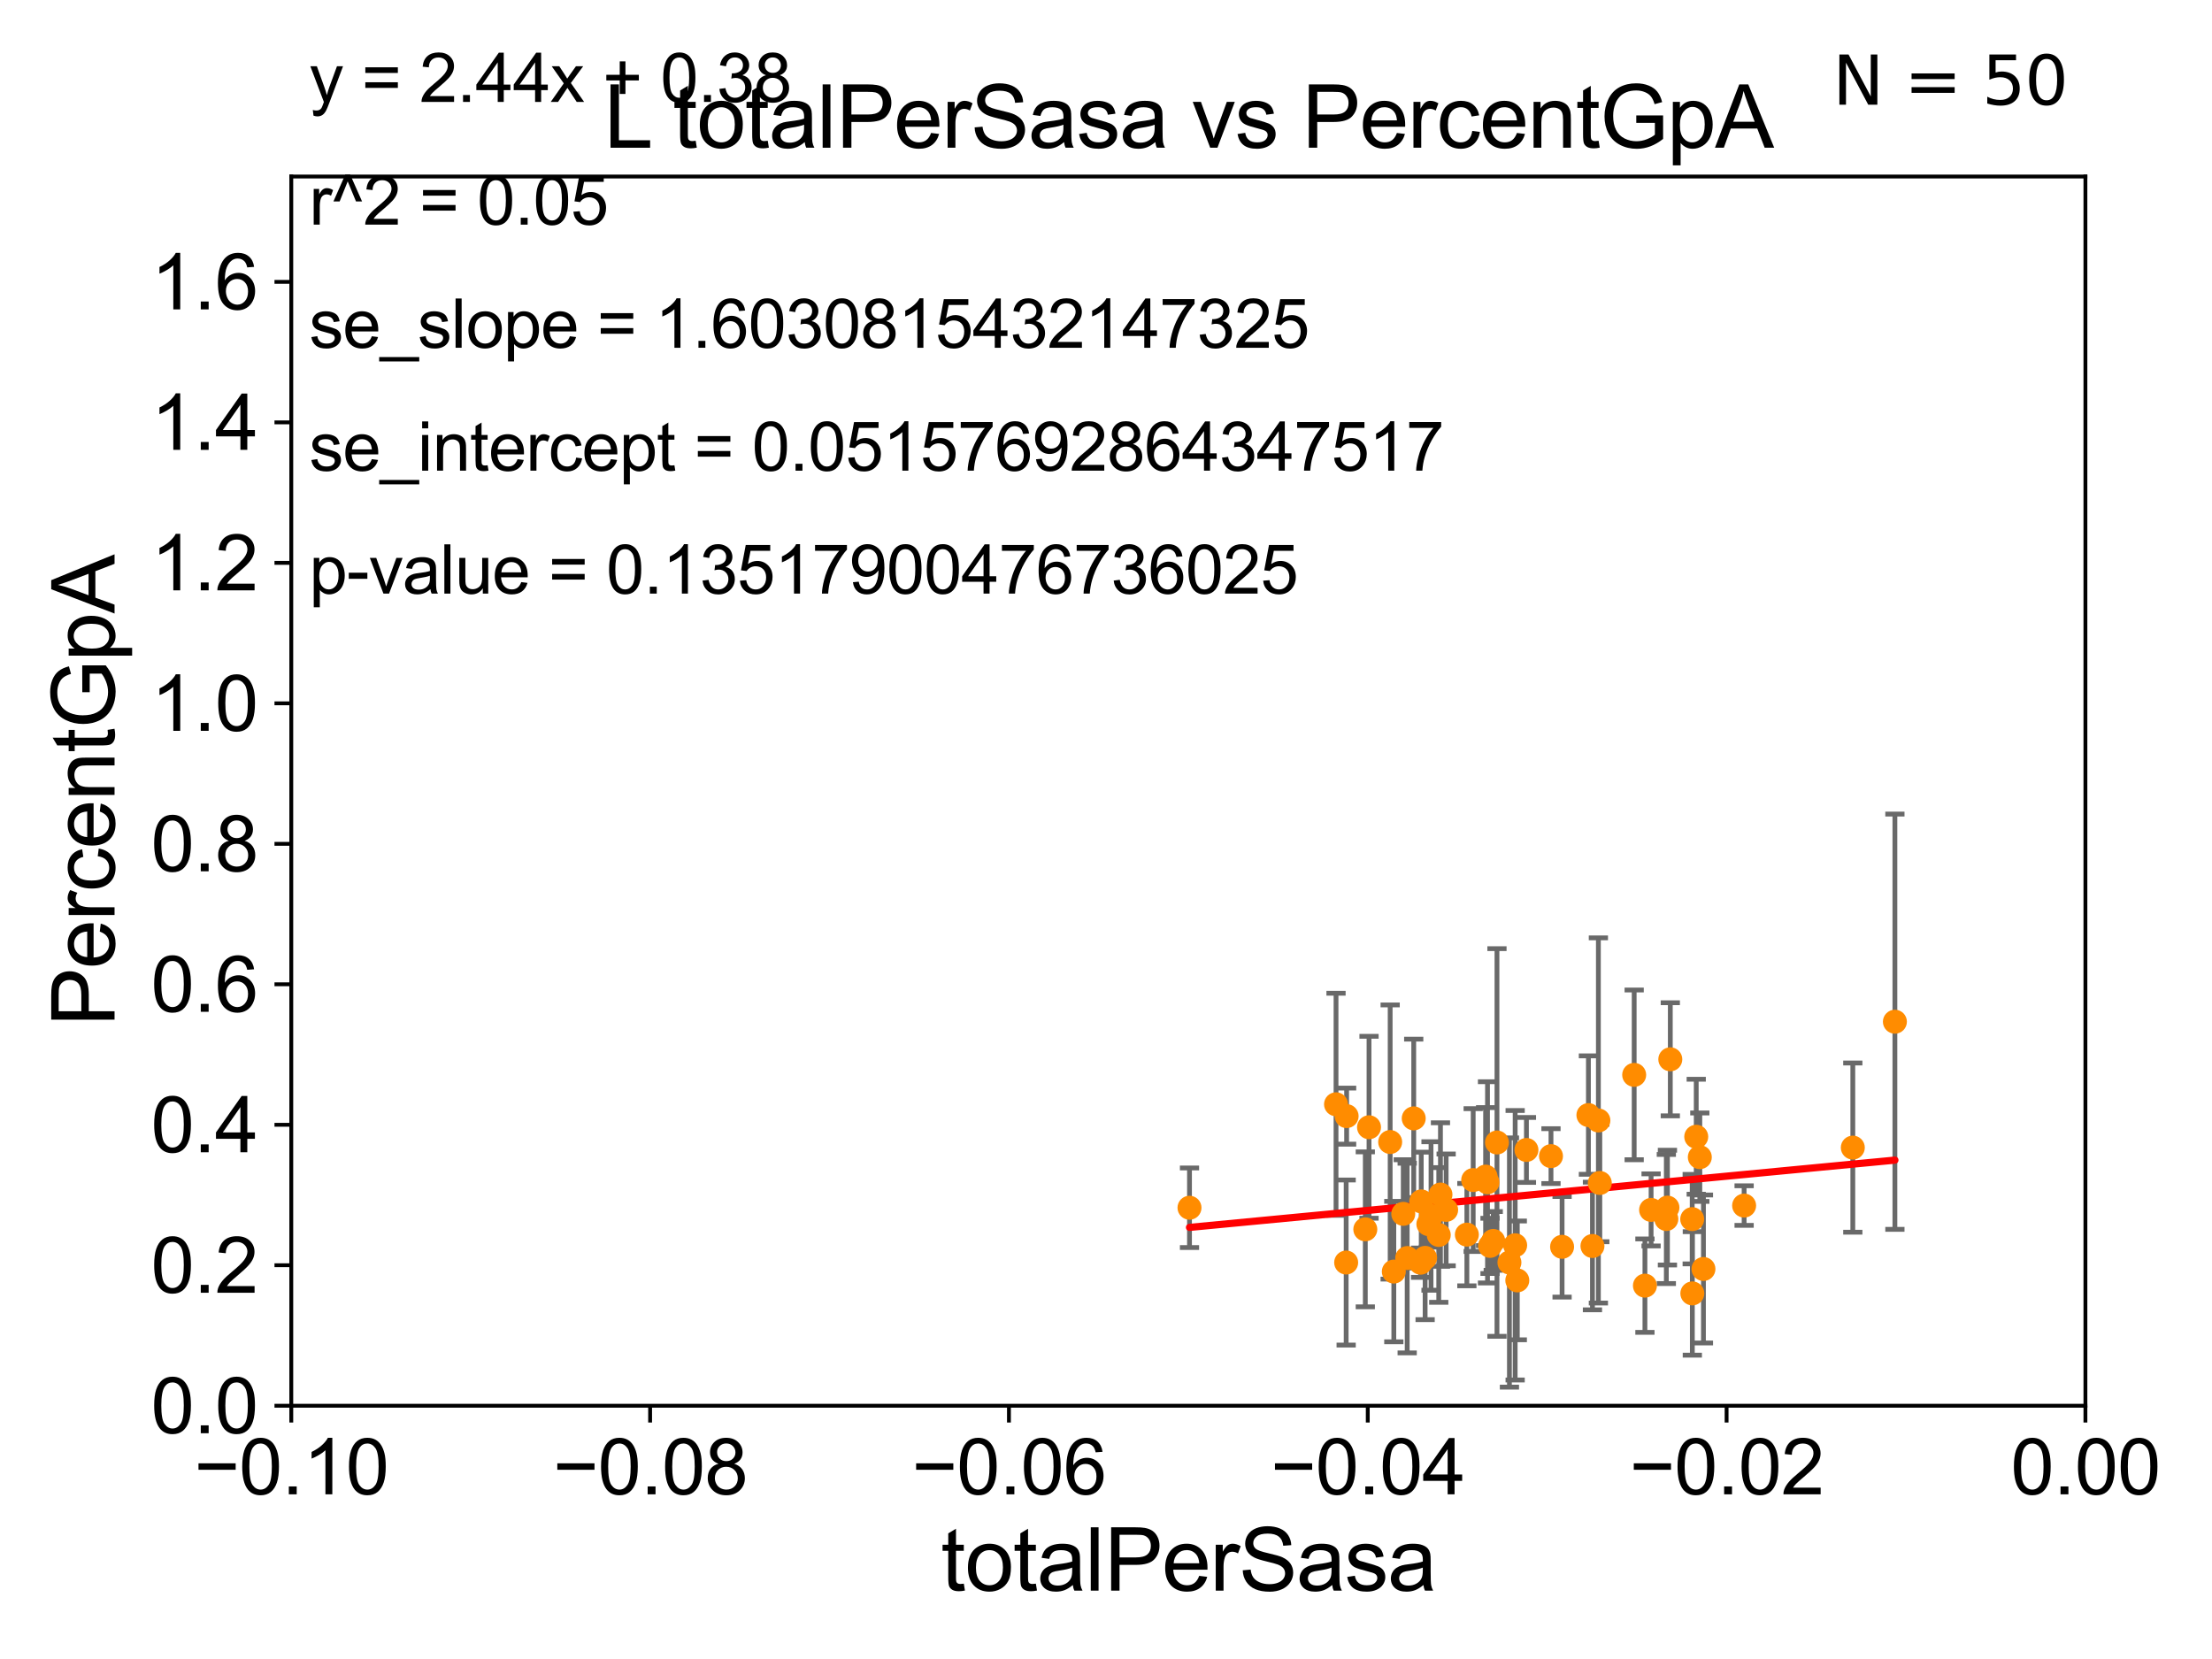 <?xml version="1.0" encoding="utf-8" standalone="no"?>
<!DOCTYPE svg PUBLIC "-//W3C//DTD SVG 1.1//EN"
  "http://www.w3.org/Graphics/SVG/1.1/DTD/svg11.dtd">
<svg xmlns:xlink="http://www.w3.org/1999/xlink" width="460.8pt" height="345.6pt" viewBox="0 0 460.8 345.6" xmlns="http://www.w3.org/2000/svg" version="1.1">
 <defs>
  <style type="text/css">*{stroke-linejoin: round; stroke-linecap: butt}</style>
 </defs>
 <g id="figure_1">
  <g id="patch_1">
   <path d="M 0 345.6 
L 460.8 345.6 
L 460.8 0 
L 0 0 
z
" style="fill: #ffffff"/>
  </g>
  <g id="axes_1">
   <g id="patch_2">
    <path d="M 60.68 292.84 
L 434.43 292.84 
L 434.43 36.775 
L 60.68 36.775 
z
" style="fill: #ffffff"/>
   </g>
   <g id="PathCollection_1">
    <defs>
     <path id="m53436f8e31" d="M 0 1.118 
C 0.297 1.118 0.581 1 0.791 0.791 
C 1 0.581 1.118 0.297 1.118 0 
C 1.118 -0.297 1 -0.581 0.791 -0.791 
C 0.581 -1 0.297 -1.118 0 -1.118 
C -0.297 -1.118 -0.581 -1 -0.791 -0.791 
C -1 -0.581 -1.118 -0.297 -1.118 0 
C -1.118 0.297 -1 0.581 -0.791 0.791 
C -0.581 1 -0.297 1.118 0 1.118 
z
" style="stroke: #ff8c00"/>
    </defs>
    <g clip-path="url(#p172a37f6e1)">
     <use xlink:href="#m53436f8e31" x="331.738" y="259.567" style="fill: #ff8c00; stroke: #ff8c00"/>
     <use xlink:href="#m53436f8e31" x="343.953" y="252.045" style="fill: #ff8c00; stroke: #ff8c00"/>
     <use xlink:href="#m53436f8e31" x="340.43" y="223.915" style="fill: #ff8c00; stroke: #ff8c00"/>
     <use xlink:href="#m53436f8e31" x="347.955" y="220.673" style="fill: #ff8c00; stroke: #ff8c00"/>
     <use xlink:href="#m53436f8e31" x="352.516" y="253.967" style="fill: #ff8c00; stroke: #ff8c00"/>
     <use xlink:href="#m53436f8e31" x="347.356" y="251.568" style="fill: #ff8c00; stroke: #ff8c00"/>
     <use xlink:href="#m53436f8e31" x="354.103" y="241.061" style="fill: #ff8c00; stroke: #ff8c00"/>
     <use xlink:href="#m53436f8e31" x="342.668" y="267.823" style="fill: #ff8c00; stroke: #ff8c00"/>
     <use xlink:href="#m53436f8e31" x="352.544" y="269.441" style="fill: #ff8c00; stroke: #ff8c00"/>
     <use xlink:href="#m53436f8e31" x="354.859" y="264.352" style="fill: #ff8c00; stroke: #ff8c00"/>
     <use xlink:href="#m53436f8e31" x="363.332" y="251.144" style="fill: #ff8c00; stroke: #ff8c00"/>
     <use xlink:href="#m53436f8e31" x="353.357" y="236.801" style="fill: #ff8c00; stroke: #ff8c00"/>
     <use xlink:href="#m53436f8e31" x="385.974" y="239.066" style="fill: #ff8c00; stroke: #ff8c00"/>
     <use xlink:href="#m53436f8e31" x="347.128" y="253.941" style="fill: #ff8c00; stroke: #ff8c00"/>
     <use xlink:href="#m53436f8e31" x="332.973" y="233.413" style="fill: #ff8c00; stroke: #ff8c00"/>
     <use xlink:href="#m53436f8e31" x="394.742" y="212.841" style="fill: #ff8c00; stroke: #ff8c00"/>
     <use xlink:href="#m53436f8e31" x="296.879" y="262.035" style="fill: #ff8c00; stroke: #ff8c00"/>
     <use xlink:href="#m53436f8e31" x="285.193" y="234.829" style="fill: #ff8c00; stroke: #ff8c00"/>
     <use xlink:href="#m53436f8e31" x="317.984" y="239.556" style="fill: #ff8c00; stroke: #ff8c00"/>
     <use xlink:href="#m53436f8e31" x="333.27" y="246.435" style="fill: #ff8c00; stroke: #ff8c00"/>
     <use xlink:href="#m53436f8e31" x="280.43" y="263.007" style="fill: #ff8c00; stroke: #ff8c00"/>
     <use xlink:href="#m53436f8e31" x="306.892" y="245.828" style="fill: #ff8c00; stroke: #ff8c00"/>
     <use xlink:href="#m53436f8e31" x="298.108" y="253.312" style="fill: #ff8c00; stroke: #ff8c00"/>
     <use xlink:href="#m53436f8e31" x="316.082" y="266.729" style="fill: #ff8c00; stroke: #ff8c00"/>
     <use xlink:href="#m53436f8e31" x="305.576" y="257.195" style="fill: #ff8c00; stroke: #ff8c00"/>
     <use xlink:href="#m53436f8e31" x="309.479" y="245.109" style="fill: #ff8c00; stroke: #ff8c00"/>
     <use xlink:href="#m53436f8e31" x="296.071" y="250.274" style="fill: #ff8c00; stroke: #ff8c00"/>
     <use xlink:href="#m53436f8e31" x="292.326" y="252.869" style="fill: #ff8c00; stroke: #ff8c00"/>
     <use xlink:href="#m53436f8e31" x="297.555" y="255" style="fill: #ff8c00; stroke: #ff8c00"/>
     <use xlink:href="#m53436f8e31" x="311.846" y="237.999" style="fill: #ff8c00; stroke: #ff8c00"/>
     <use xlink:href="#m53436f8e31" x="289.597" y="237.902" style="fill: #ff8c00; stroke: #ff8c00"/>
     <use xlink:href="#m53436f8e31" x="284.418" y="256.094" style="fill: #ff8c00; stroke: #ff8c00"/>
     <use xlink:href="#m53436f8e31" x="295.938" y="263.043" style="fill: #ff8c00; stroke: #ff8c00"/>
     <use xlink:href="#m53436f8e31" x="323.099" y="240.841" style="fill: #ff8c00; stroke: #ff8c00"/>
     <use xlink:href="#m53436f8e31" x="314.441" y="263.003" style="fill: #ff8c00; stroke: #ff8c00"/>
     <use xlink:href="#m53436f8e31" x="299.718" y="257.264" style="fill: #ff8c00; stroke: #ff8c00"/>
     <use xlink:href="#m53436f8e31" x="309.875" y="246.304" style="fill: #ff8c00; stroke: #ff8c00"/>
     <use xlink:href="#m53436f8e31" x="311.069" y="258.511" style="fill: #ff8c00; stroke: #ff8c00"/>
     <use xlink:href="#m53436f8e31" x="330.896" y="232.291" style="fill: #ff8c00; stroke: #ff8c00"/>
     <use xlink:href="#m53436f8e31" x="294.505" y="232.979" style="fill: #ff8c00; stroke: #ff8c00"/>
     <use xlink:href="#m53436f8e31" x="300.074" y="248.845" style="fill: #ff8c00; stroke: #ff8c00"/>
     <use xlink:href="#m53436f8e31" x="325.411" y="259.734" style="fill: #ff8c00; stroke: #ff8c00"/>
     <use xlink:href="#m53436f8e31" x="278.319" y="230.042" style="fill: #ff8c00; stroke: #ff8c00"/>
     <use xlink:href="#m53436f8e31" x="301.258" y="252.041" style="fill: #ff8c00; stroke: #ff8c00"/>
     <use xlink:href="#m53436f8e31" x="315.635" y="259.41" style="fill: #ff8c00; stroke: #ff8c00"/>
     <use xlink:href="#m53436f8e31" x="247.794" y="251.594" style="fill: #ff8c00; stroke: #ff8c00"/>
     <use xlink:href="#m53436f8e31" x="280.526" y="232.508" style="fill: #ff8c00; stroke: #ff8c00"/>
     <use xlink:href="#m53436f8e31" x="310.402" y="259.543" style="fill: #ff8c00; stroke: #ff8c00"/>
     <use xlink:href="#m53436f8e31" x="290.358" y="264.89" style="fill: #ff8c00; stroke: #ff8c00"/>
     <use xlink:href="#m53436f8e31" x="293.143" y="262.075" style="fill: #ff8c00; stroke: #ff8c00"/>
    </g>
   </g>
   <g id="matplotlib.axis_1">
    <g id="xtick_1">
     <g id="line2d_1">
      <defs>
       <path id="m110d293cc7" d="M 0 0 
L 0 3.5 
" style="stroke: #000000; stroke-width: 0.8"/>
      </defs>
      <g>
       <use xlink:href="#m110d293cc7" x="60.68" y="292.84" style="stroke: #000000; stroke-width: 0.8"/>
      </g>
     </g>
     <g id="text_1">
      <!-- −0.10 -->
      <g transform="translate(40.439 311.293)scale(0.16 -0.16)">
       <defs>
        <path id="ArialMT-2212" d="M 3381 1997 
L 356 1997 
L 356 2522 
L 3381 2522 
L 3381 1997 
z
" transform="scale(0.016)"/>
        <path id="ArialMT-30" d="M 266 2259 
Q 266 3072 433 3567 
Q 600 4063 929 4331 
Q 1259 4600 1759 4600 
Q 2128 4600 2406 4451 
Q 2684 4303 2865 4023 
Q 3047 3744 3150 3342 
Q 3253 2941 3253 2259 
Q 3253 1453 3087 958 
Q 2922 463 2592 192 
Q 2263 -78 1759 -78 
Q 1097 -78 719 397 
Q 266 969 266 2259 
z
M 844 2259 
Q 844 1131 1108 757 
Q 1372 384 1759 384 
Q 2147 384 2411 759 
Q 2675 1134 2675 2259 
Q 2675 3391 2411 3762 
Q 2147 4134 1753 4134 
Q 1366 4134 1134 3806 
Q 844 3388 844 2259 
z
" transform="scale(0.016)"/>
        <path id="ArialMT-2e" d="M 581 0 
L 581 641 
L 1222 641 
L 1222 0 
L 581 0 
z
" transform="scale(0.016)"/>
        <path id="ArialMT-31" d="M 2384 0 
L 1822 0 
L 1822 3584 
Q 1619 3391 1289 3197 
Q 959 3003 697 2906 
L 697 3450 
Q 1169 3672 1522 3987 
Q 1875 4303 2022 4600 
L 2384 4600 
L 2384 0 
z
" transform="scale(0.016)"/>
       </defs>
       <use xlink:href="#ArialMT-2212"/>
       <use xlink:href="#ArialMT-30" x="58.398"/>
       <use xlink:href="#ArialMT-2e" x="114.014"/>
       <use xlink:href="#ArialMT-31" x="141.797"/>
       <use xlink:href="#ArialMT-30" x="197.412"/>
      </g>
     </g>
    </g>
    <g id="xtick_2">
     <g id="line2d_2">
      <g>
       <use xlink:href="#m110d293cc7" x="135.43" y="292.84" style="stroke: #000000; stroke-width: 0.8"/>
      </g>
     </g>
     <g id="text_2">
      <!-- −0.08 -->
      <g transform="translate(115.189 311.293)scale(0.16 -0.16)">
       <defs>
        <path id="ArialMT-38" d="M 1131 2484 
Q 781 2613 612 2850 
Q 444 3088 444 3419 
Q 444 3919 803 4259 
Q 1163 4600 1759 4600 
Q 2359 4600 2725 4251 
Q 3091 3903 3091 3403 
Q 3091 3084 2923 2848 
Q 2756 2613 2416 2484 
Q 2838 2347 3058 2040 
Q 3278 1734 3278 1309 
Q 3278 722 2862 322 
Q 2447 -78 1769 -78 
Q 1091 -78 675 323 
Q 259 725 259 1325 
Q 259 1772 486 2073 
Q 713 2375 1131 2484 
z
M 1019 3438 
Q 1019 3113 1228 2906 
Q 1438 2700 1772 2700 
Q 2097 2700 2305 2904 
Q 2513 3109 2513 3406 
Q 2513 3716 2298 3927 
Q 2084 4138 1766 4138 
Q 1444 4138 1231 3931 
Q 1019 3725 1019 3438 
z
M 838 1322 
Q 838 1081 952 856 
Q 1066 631 1291 507 
Q 1516 384 1775 384 
Q 2178 384 2440 643 
Q 2703 903 2703 1303 
Q 2703 1709 2433 1975 
Q 2163 2241 1756 2241 
Q 1359 2241 1098 1978 
Q 838 1716 838 1322 
z
" transform="scale(0.016)"/>
       </defs>
       <use xlink:href="#ArialMT-2212"/>
       <use xlink:href="#ArialMT-30" x="58.398"/>
       <use xlink:href="#ArialMT-2e" x="114.014"/>
       <use xlink:href="#ArialMT-30" x="141.797"/>
       <use xlink:href="#ArialMT-38" x="197.412"/>
      </g>
     </g>
    </g>
    <g id="xtick_3">
     <g id="line2d_3">
      <g>
       <use xlink:href="#m110d293cc7" x="210.18" y="292.84" style="stroke: #000000; stroke-width: 0.8"/>
      </g>
     </g>
     <g id="text_3">
      <!-- −0.06 -->
      <g transform="translate(189.939 311.293)scale(0.16 -0.16)">
       <defs>
        <path id="ArialMT-36" d="M 3184 3459 
L 2625 3416 
Q 2550 3747 2413 3897 
Q 2184 4138 1850 4138 
Q 1581 4138 1378 3988 
Q 1113 3794 959 3422 
Q 806 3050 800 2363 
Q 1003 2672 1297 2822 
Q 1591 2972 1913 2972 
Q 2475 2972 2870 2558 
Q 3266 2144 3266 1488 
Q 3266 1056 3080 686 
Q 2894 316 2569 119 
Q 2244 -78 1831 -78 
Q 1128 -78 684 439 
Q 241 956 241 2144 
Q 241 3472 731 4075 
Q 1159 4600 1884 4600 
Q 2425 4600 2770 4297 
Q 3116 3994 3184 3459 
z
M 888 1484 
Q 888 1194 1011 928 
Q 1134 663 1356 523 
Q 1578 384 1822 384 
Q 2178 384 2434 671 
Q 2691 959 2691 1453 
Q 2691 1928 2437 2201 
Q 2184 2475 1800 2475 
Q 1419 2475 1153 2201 
Q 888 1928 888 1484 
z
" transform="scale(0.016)"/>
       </defs>
       <use xlink:href="#ArialMT-2212"/>
       <use xlink:href="#ArialMT-30" x="58.398"/>
       <use xlink:href="#ArialMT-2e" x="114.014"/>
       <use xlink:href="#ArialMT-30" x="141.797"/>
       <use xlink:href="#ArialMT-36" x="197.412"/>
      </g>
     </g>
    </g>
    <g id="xtick_4">
     <g id="line2d_4">
      <g>
       <use xlink:href="#m110d293cc7" x="284.93" y="292.84" style="stroke: #000000; stroke-width: 0.8"/>
      </g>
     </g>
     <g id="text_4">
      <!-- −0.04 -->
      <g transform="translate(264.689 311.293)scale(0.16 -0.16)">
       <defs>
        <path id="ArialMT-34" d="M 2069 0 
L 2069 1097 
L 81 1097 
L 81 1613 
L 2172 4581 
L 2631 4581 
L 2631 1613 
L 3250 1613 
L 3250 1097 
L 2631 1097 
L 2631 0 
L 2069 0 
z
M 2069 1613 
L 2069 3678 
L 634 1613 
L 2069 1613 
z
" transform="scale(0.016)"/>
       </defs>
       <use xlink:href="#ArialMT-2212"/>
       <use xlink:href="#ArialMT-30" x="58.398"/>
       <use xlink:href="#ArialMT-2e" x="114.014"/>
       <use xlink:href="#ArialMT-30" x="141.797"/>
       <use xlink:href="#ArialMT-34" x="197.412"/>
      </g>
     </g>
    </g>
    <g id="xtick_5">
     <g id="line2d_5">
      <g>
       <use xlink:href="#m110d293cc7" x="359.68" y="292.84" style="stroke: #000000; stroke-width: 0.8"/>
      </g>
     </g>
     <g id="text_5">
      <!-- −0.02 -->
      <g transform="translate(339.439 311.293)scale(0.16 -0.16)">
       <defs>
        <path id="ArialMT-32" d="M 3222 541 
L 3222 0 
L 194 0 
Q 188 203 259 391 
Q 375 700 629 1000 
Q 884 1300 1366 1694 
Q 2113 2306 2375 2664 
Q 2638 3022 2638 3341 
Q 2638 3675 2398 3904 
Q 2159 4134 1775 4134 
Q 1369 4134 1125 3890 
Q 881 3647 878 3216 
L 300 3275 
Q 359 3922 746 4261 
Q 1134 4600 1788 4600 
Q 2447 4600 2831 4234 
Q 3216 3869 3216 3328 
Q 3216 3053 3103 2787 
Q 2991 2522 2730 2228 
Q 2469 1934 1863 1422 
Q 1356 997 1212 845 
Q 1069 694 975 541 
L 3222 541 
z
" transform="scale(0.016)"/>
       </defs>
       <use xlink:href="#ArialMT-2212"/>
       <use xlink:href="#ArialMT-30" x="58.398"/>
       <use xlink:href="#ArialMT-2e" x="114.014"/>
       <use xlink:href="#ArialMT-30" x="141.797"/>
       <use xlink:href="#ArialMT-32" x="197.412"/>
      </g>
     </g>
    </g>
    <g id="xtick_6">
     <g id="line2d_6">
      <g>
       <use xlink:href="#m110d293cc7" x="434.43" y="292.84" style="stroke: #000000; stroke-width: 0.8"/>
      </g>
     </g>
     <g id="text_6">
      <!-- 0.00 -->
      <g transform="translate(418.861 311.293)scale(0.16 -0.16)">
       <use xlink:href="#ArialMT-30"/>
       <use xlink:href="#ArialMT-2e" x="55.615"/>
       <use xlink:href="#ArialMT-30" x="83.398"/>
       <use xlink:href="#ArialMT-30" x="139.014"/>
      </g>
     </g>
    </g>
    <g id="text_7">
     <!-- totalPerSasa -->
     <g transform="translate(196.027 331.357)scale(0.18 -0.18)">
      <defs>
       <path id="ArialMT-74" d="M 1650 503 
L 1731 6 
Q 1494 -44 1306 -44 
Q 1000 -44 831 53 
Q 663 150 594 308 
Q 525 466 525 972 
L 525 2881 
L 113 2881 
L 113 3319 
L 525 3319 
L 525 4141 
L 1084 4478 
L 1084 3319 
L 1650 3319 
L 1650 2881 
L 1084 2881 
L 1084 941 
Q 1084 700 1114 631 
Q 1144 563 1211 522 
Q 1278 481 1403 481 
Q 1497 481 1650 503 
z
" transform="scale(0.016)"/>
       <path id="ArialMT-6f" d="M 213 1659 
Q 213 2581 725 3025 
Q 1153 3394 1769 3394 
Q 2453 3394 2887 2945 
Q 3322 2497 3322 1706 
Q 3322 1066 3130 698 
Q 2938 331 2570 128 
Q 2203 -75 1769 -75 
Q 1072 -75 642 372 
Q 213 819 213 1659 
z
M 791 1659 
Q 791 1022 1069 705 
Q 1347 388 1769 388 
Q 2188 388 2466 706 
Q 2744 1025 2744 1678 
Q 2744 2294 2464 2611 
Q 2184 2928 1769 2928 
Q 1347 2928 1069 2612 
Q 791 2297 791 1659 
z
" transform="scale(0.016)"/>
       <path id="ArialMT-61" d="M 2588 409 
Q 2275 144 1986 34 
Q 1697 -75 1366 -75 
Q 819 -75 525 192 
Q 231 459 231 875 
Q 231 1119 342 1320 
Q 453 1522 633 1644 
Q 813 1766 1038 1828 
Q 1203 1872 1538 1913 
Q 2219 1994 2541 2106 
Q 2544 2222 2544 2253 
Q 2544 2597 2384 2738 
Q 2169 2928 1744 2928 
Q 1347 2928 1158 2789 
Q 969 2650 878 2297 
L 328 2372 
Q 403 2725 575 2942 
Q 747 3159 1072 3276 
Q 1397 3394 1825 3394 
Q 2250 3394 2515 3294 
Q 2781 3194 2906 3042 
Q 3031 2891 3081 2659 
Q 3109 2516 3109 2141 
L 3109 1391 
Q 3109 606 3145 398 
Q 3181 191 3288 0 
L 2700 0 
Q 2613 175 2588 409 
z
M 2541 1666 
Q 2234 1541 1622 1453 
Q 1275 1403 1131 1340 
Q 988 1278 909 1158 
Q 831 1038 831 891 
Q 831 666 1001 516 
Q 1172 366 1500 366 
Q 1825 366 2078 508 
Q 2331 650 2450 897 
Q 2541 1088 2541 1459 
L 2541 1666 
z
" transform="scale(0.016)"/>
       <path id="ArialMT-6c" d="M 409 0 
L 409 4581 
L 972 4581 
L 972 0 
L 409 0 
z
" transform="scale(0.016)"/>
       <path id="ArialMT-50" d="M 494 0 
L 494 4581 
L 2222 4581 
Q 2678 4581 2919 4538 
Q 3256 4481 3484 4323 
Q 3713 4166 3852 3881 
Q 3991 3597 3991 3256 
Q 3991 2672 3619 2267 
Q 3247 1863 2275 1863 
L 1100 1863 
L 1100 0 
L 494 0 
z
M 1100 2403 
L 2284 2403 
Q 2872 2403 3119 2622 
Q 3366 2841 3366 3238 
Q 3366 3525 3220 3729 
Q 3075 3934 2838 4000 
Q 2684 4041 2272 4041 
L 1100 4041 
L 1100 2403 
z
" transform="scale(0.016)"/>
       <path id="ArialMT-65" d="M 2694 1069 
L 3275 997 
Q 3138 488 2766 206 
Q 2394 -75 1816 -75 
Q 1088 -75 661 373 
Q 234 822 234 1631 
Q 234 2469 665 2931 
Q 1097 3394 1784 3394 
Q 2450 3394 2872 2941 
Q 3294 2488 3294 1666 
Q 3294 1616 3291 1516 
L 816 1516 
Q 847 969 1125 678 
Q 1403 388 1819 388 
Q 2128 388 2347 550 
Q 2566 713 2694 1069 
z
M 847 1978 
L 2700 1978 
Q 2663 2397 2488 2606 
Q 2219 2931 1791 2931 
Q 1403 2931 1139 2672 
Q 875 2413 847 1978 
z
" transform="scale(0.016)"/>
       <path id="ArialMT-72" d="M 416 0 
L 416 3319 
L 922 3319 
L 922 2816 
Q 1116 3169 1280 3281 
Q 1444 3394 1641 3394 
Q 1925 3394 2219 3213 
L 2025 2691 
Q 1819 2813 1613 2813 
Q 1428 2813 1281 2702 
Q 1134 2591 1072 2394 
Q 978 2094 978 1738 
L 978 0 
L 416 0 
z
" transform="scale(0.016)"/>
       <path id="ArialMT-53" d="M 288 1472 
L 859 1522 
Q 900 1178 1048 958 
Q 1197 738 1509 602 
Q 1822 466 2213 466 
Q 2559 466 2825 569 
Q 3091 672 3220 851 
Q 3350 1031 3350 1244 
Q 3350 1459 3225 1620 
Q 3100 1781 2813 1891 
Q 2628 1963 1997 2114 
Q 1366 2266 1113 2400 
Q 784 2572 623 2826 
Q 463 3081 463 3397 
Q 463 3744 659 4045 
Q 856 4347 1234 4503 
Q 1613 4659 2075 4659 
Q 2584 4659 2973 4495 
Q 3363 4331 3572 4012 
Q 3781 3694 3797 3291 
L 3216 3247 
Q 3169 3681 2898 3903 
Q 2628 4125 2100 4125 
Q 1550 4125 1298 3923 
Q 1047 3722 1047 3438 
Q 1047 3191 1225 3031 
Q 1400 2872 2139 2705 
Q 2878 2538 3153 2413 
Q 3553 2228 3743 1945 
Q 3934 1663 3934 1294 
Q 3934 928 3725 604 
Q 3516 281 3123 101 
Q 2731 -78 2241 -78 
Q 1619 -78 1198 103 
Q 778 284 539 648 
Q 300 1013 288 1472 
z
" transform="scale(0.016)"/>
       <path id="ArialMT-73" d="M 197 991 
L 753 1078 
Q 800 744 1014 566 
Q 1228 388 1613 388 
Q 2000 388 2187 545 
Q 2375 703 2375 916 
Q 2375 1106 2209 1216 
Q 2094 1291 1634 1406 
Q 1016 1563 777 1677 
Q 538 1791 414 1992 
Q 291 2194 291 2438 
Q 291 2659 392 2848 
Q 494 3038 669 3163 
Q 800 3259 1026 3326 
Q 1253 3394 1513 3394 
Q 1903 3394 2198 3281 
Q 2494 3169 2634 2976 
Q 2775 2784 2828 2463 
L 2278 2388 
Q 2241 2644 2061 2787 
Q 1881 2931 1553 2931 
Q 1166 2931 1000 2803 
Q 834 2675 834 2503 
Q 834 2394 903 2306 
Q 972 2216 1119 2156 
Q 1203 2125 1616 2013 
Q 2213 1853 2448 1751 
Q 2684 1650 2818 1456 
Q 2953 1263 2953 975 
Q 2953 694 2789 445 
Q 2625 197 2315 61 
Q 2006 -75 1616 -75 
Q 969 -75 630 194 
Q 291 463 197 991 
z
" transform="scale(0.016)"/>
      </defs>
      <use xlink:href="#ArialMT-74"/>
      <use xlink:href="#ArialMT-6f" x="27.783"/>
      <use xlink:href="#ArialMT-74" x="83.398"/>
      <use xlink:href="#ArialMT-61" x="111.182"/>
      <use xlink:href="#ArialMT-6c" x="166.797"/>
      <use xlink:href="#ArialMT-50" x="189.014"/>
      <use xlink:href="#ArialMT-65" x="255.713"/>
      <use xlink:href="#ArialMT-72" x="311.328"/>
      <use xlink:href="#ArialMT-53" x="344.629"/>
      <use xlink:href="#ArialMT-61" x="411.328"/>
      <use xlink:href="#ArialMT-73" x="466.943"/>
      <use xlink:href="#ArialMT-61" x="516.943"/>
     </g>
    </g>
   </g>
   <g id="matplotlib.axis_2">
    <g id="ytick_1">
     <g id="line2d_7">
      <defs>
       <path id="meb6a313926" d="M 0 0 
L -3.5 0 
" style="stroke: #000000; stroke-width: 0.8"/>
      </defs>
      <g>
       <use xlink:href="#meb6a313926" x="60.68" y="292.84" style="stroke: #000000; stroke-width: 0.8"/>
      </g>
     </g>
     <g id="text_8">
      <!-- 0.0 -->
      <g transform="translate(31.44 298.566)scale(0.16 -0.16)">
       <use xlink:href="#ArialMT-30"/>
       <use xlink:href="#ArialMT-2e" x="55.615"/>
       <use xlink:href="#ArialMT-30" x="83.398"/>
      </g>
     </g>
    </g>
    <g id="ytick_2">
     <g id="line2d_8">
      <g>
       <use xlink:href="#meb6a313926" x="60.68" y="263.575" style="stroke: #000000; stroke-width: 0.8"/>
      </g>
     </g>
     <g id="text_9">
      <!-- 0.2 -->
      <g transform="translate(31.44 269.302)scale(0.16 -0.16)">
       <use xlink:href="#ArialMT-30"/>
       <use xlink:href="#ArialMT-2e" x="55.615"/>
       <use xlink:href="#ArialMT-32" x="83.398"/>
      </g>
     </g>
    </g>
    <g id="ytick_3">
     <g id="line2d_9">
      <g>
       <use xlink:href="#meb6a313926" x="60.68" y="234.311" style="stroke: #000000; stroke-width: 0.8"/>
      </g>
     </g>
     <g id="text_10">
      <!-- 0.4 -->
      <g transform="translate(31.44 240.037)scale(0.16 -0.16)">
       <use xlink:href="#ArialMT-30"/>
       <use xlink:href="#ArialMT-2e" x="55.615"/>
       <use xlink:href="#ArialMT-34" x="83.398"/>
      </g>
     </g>
    </g>
    <g id="ytick_4">
     <g id="line2d_10">
      <g>
       <use xlink:href="#meb6a313926" x="60.68" y="205.046" style="stroke: #000000; stroke-width: 0.8"/>
      </g>
     </g>
     <g id="text_11">
      <!-- 0.6 -->
      <g transform="translate(31.44 210.772)scale(0.16 -0.16)">
       <use xlink:href="#ArialMT-30"/>
       <use xlink:href="#ArialMT-2e" x="55.615"/>
       <use xlink:href="#ArialMT-36" x="83.398"/>
      </g>
     </g>
    </g>
    <g id="ytick_5">
     <g id="line2d_11">
      <g>
       <use xlink:href="#meb6a313926" x="60.68" y="175.782" style="stroke: #000000; stroke-width: 0.8"/>
      </g>
     </g>
     <g id="text_12">
      <!-- 0.8 -->
      <g transform="translate(31.44 181.508)scale(0.16 -0.16)">
       <use xlink:href="#ArialMT-30"/>
       <use xlink:href="#ArialMT-2e" x="55.615"/>
       <use xlink:href="#ArialMT-38" x="83.398"/>
      </g>
     </g>
    </g>
    <g id="ytick_6">
     <g id="line2d_12">
      <g>
       <use xlink:href="#meb6a313926" x="60.68" y="146.517" style="stroke: #000000; stroke-width: 0.8"/>
      </g>
     </g>
     <g id="text_13">
      <!-- 1.0 -->
      <g transform="translate(31.44 152.243)scale(0.16 -0.16)">
       <use xlink:href="#ArialMT-31"/>
       <use xlink:href="#ArialMT-2e" x="55.615"/>
       <use xlink:href="#ArialMT-30" x="83.398"/>
      </g>
     </g>
    </g>
    <g id="ytick_7">
     <g id="line2d_13">
      <g>
       <use xlink:href="#meb6a313926" x="60.68" y="117.252" style="stroke: #000000; stroke-width: 0.8"/>
      </g>
     </g>
     <g id="text_14">
      <!-- 1.2 -->
      <g transform="translate(31.44 122.979)scale(0.16 -0.16)">
       <use xlink:href="#ArialMT-31"/>
       <use xlink:href="#ArialMT-2e" x="55.615"/>
       <use xlink:href="#ArialMT-32" x="83.398"/>
      </g>
     </g>
    </g>
    <g id="ytick_8">
     <g id="line2d_14">
      <g>
       <use xlink:href="#meb6a313926" x="60.68" y="87.988" style="stroke: #000000; stroke-width: 0.8"/>
      </g>
     </g>
     <g id="text_15">
      <!-- 1.4 -->
      <g transform="translate(31.44 93.714)scale(0.16 -0.16)">
       <use xlink:href="#ArialMT-31"/>
       <use xlink:href="#ArialMT-2e" x="55.615"/>
       <use xlink:href="#ArialMT-34" x="83.398"/>
      </g>
     </g>
    </g>
    <g id="ytick_9">
     <g id="line2d_15">
      <g>
       <use xlink:href="#meb6a313926" x="60.68" y="58.723" style="stroke: #000000; stroke-width: 0.8"/>
      </g>
     </g>
     <g id="text_16">
      <!-- 1.6 -->
      <g transform="translate(31.44 64.45)scale(0.16 -0.16)">
       <use xlink:href="#ArialMT-31"/>
       <use xlink:href="#ArialMT-2e" x="55.615"/>
       <use xlink:href="#ArialMT-36" x="83.398"/>
      </g>
     </g>
    </g>
    <g id="text_17">
     <!-- PercentGpA -->
     <g transform="translate(23.863 213.831)rotate(-90)scale(0.18 -0.18)">
      <defs>
       <path id="ArialMT-63" d="M 2588 1216 
L 3141 1144 
Q 3050 572 2676 248 
Q 2303 -75 1759 -75 
Q 1078 -75 664 370 
Q 250 816 250 1647 
Q 250 2184 428 2587 
Q 606 2991 970 3192 
Q 1334 3394 1763 3394 
Q 2303 3394 2647 3120 
Q 2991 2847 3088 2344 
L 2541 2259 
Q 2463 2594 2264 2762 
Q 2066 2931 1784 2931 
Q 1359 2931 1093 2626 
Q 828 2322 828 1663 
Q 828 994 1084 691 
Q 1341 388 1753 388 
Q 2084 388 2306 591 
Q 2528 794 2588 1216 
z
" transform="scale(0.016)"/>
       <path id="ArialMT-6e" d="M 422 0 
L 422 3319 
L 928 3319 
L 928 2847 
Q 1294 3394 1984 3394 
Q 2284 3394 2536 3286 
Q 2788 3178 2913 3003 
Q 3038 2828 3088 2588 
Q 3119 2431 3119 2041 
L 3119 0 
L 2556 0 
L 2556 2019 
Q 2556 2363 2490 2533 
Q 2425 2703 2258 2804 
Q 2091 2906 1866 2906 
Q 1506 2906 1245 2678 
Q 984 2450 984 1813 
L 984 0 
L 422 0 
z
" transform="scale(0.016)"/>
       <path id="ArialMT-47" d="M 2638 1797 
L 2638 2334 
L 4578 2338 
L 4578 638 
Q 4131 281 3656 101 
Q 3181 -78 2681 -78 
Q 2006 -78 1454 211 
Q 903 500 622 1047 
Q 341 1594 341 2269 
Q 341 2938 620 3517 
Q 900 4097 1425 4378 
Q 1950 4659 2634 4659 
Q 3131 4659 3532 4498 
Q 3934 4338 4162 4050 
Q 4391 3763 4509 3300 
L 3963 3150 
Q 3859 3500 3706 3700 
Q 3553 3900 3268 4020 
Q 2984 4141 2638 4141 
Q 2222 4141 1919 4014 
Q 1616 3888 1430 3681 
Q 1244 3475 1141 3228 
Q 966 2803 966 2306 
Q 966 1694 1177 1281 
Q 1388 869 1791 669 
Q 2194 469 2647 469 
Q 3041 469 3416 620 
Q 3791 772 3984 944 
L 3984 1797 
L 2638 1797 
z
" transform="scale(0.016)"/>
       <path id="ArialMT-70" d="M 422 -1272 
L 422 3319 
L 934 3319 
L 934 2888 
Q 1116 3141 1344 3267 
Q 1572 3394 1897 3394 
Q 2322 3394 2647 3175 
Q 2972 2956 3137 2557 
Q 3303 2159 3303 1684 
Q 3303 1175 3120 767 
Q 2938 359 2589 142 
Q 2241 -75 1856 -75 
Q 1575 -75 1351 44 
Q 1128 163 984 344 
L 984 -1272 
L 422 -1272 
z
M 931 1641 
Q 931 1000 1190 694 
Q 1450 388 1819 388 
Q 2194 388 2461 705 
Q 2728 1022 2728 1688 
Q 2728 2322 2467 2637 
Q 2206 2953 1844 2953 
Q 1484 2953 1207 2617 
Q 931 2281 931 1641 
z
" transform="scale(0.016)"/>
       <path id="ArialMT-41" d="M -9 0 
L 1750 4581 
L 2403 4581 
L 4278 0 
L 3588 0 
L 3053 1388 
L 1138 1388 
L 634 0 
L -9 0 
z
M 1313 1881 
L 2866 1881 
L 2388 3150 
Q 2169 3728 2063 4100 
Q 1975 3659 1816 3225 
L 1313 1881 
z
" transform="scale(0.016)"/>
      </defs>
      <use xlink:href="#ArialMT-50"/>
      <use xlink:href="#ArialMT-65" x="66.699"/>
      <use xlink:href="#ArialMT-72" x="122.314"/>
      <use xlink:href="#ArialMT-63" x="155.615"/>
      <use xlink:href="#ArialMT-65" x="205.615"/>
      <use xlink:href="#ArialMT-6e" x="261.23"/>
      <use xlink:href="#ArialMT-74" x="316.846"/>
      <use xlink:href="#ArialMT-47" x="344.629"/>
      <use xlink:href="#ArialMT-70" x="422.412"/>
      <use xlink:href="#ArialMT-41" x="478.027"/>
     </g>
    </g>
   </g>
   <g id="LineCollection_1">
    <path d="M 331.738 272.864 
L 331.738 246.271 
" clip-path="url(#p172a37f6e1)" style="fill: none; stroke: #696969"/>
    <path d="M 343.953 259.556 
L 343.953 244.534 
" clip-path="url(#p172a37f6e1)" style="fill: none; stroke: #696969"/>
    <path d="M 340.43 241.594 
L 340.43 206.236 
" clip-path="url(#p172a37f6e1)" style="fill: none; stroke: #696969"/>
    <path d="M 347.955 232.452 
L 347.955 208.893 
" clip-path="url(#p172a37f6e1)" style="fill: none; stroke: #696969"/>
    <path d="M 352.516 263.286 
L 352.516 244.648 
" clip-path="url(#p172a37f6e1)" style="fill: none; stroke: #696969"/>
    <path d="M 347.356 263.519 
L 347.356 239.616 
" clip-path="url(#p172a37f6e1)" style="fill: none; stroke: #696969"/>
    <path d="M 354.103 250.273 
L 354.103 231.849 
" clip-path="url(#p172a37f6e1)" style="fill: none; stroke: #696969"/>
    <path d="M 342.668 277.554 
L 342.668 258.093 
" clip-path="url(#p172a37f6e1)" style="fill: none; stroke: #696969"/>
    <path d="M 352.544 282.303 
L 352.544 256.578 
" clip-path="url(#p172a37f6e1)" style="fill: none; stroke: #696969"/>
    <path d="M 354.859 279.767 
L 354.859 248.938 
" clip-path="url(#p172a37f6e1)" style="fill: none; stroke: #696969"/>
    <path d="M 363.332 255.268 
L 363.332 247.021 
" clip-path="url(#p172a37f6e1)" style="fill: none; stroke: #696969"/>
    <path d="M 353.357 248.777 
L 353.357 224.825 
" clip-path="url(#p172a37f6e1)" style="fill: none; stroke: #696969"/>
    <path d="M 385.974 256.69 
L 385.974 221.441 
" clip-path="url(#p172a37f6e1)" style="fill: none; stroke: #696969"/>
    <path d="M 347.128 267.385 
L 347.128 240.497 
" clip-path="url(#p172a37f6e1)" style="fill: none; stroke: #696969"/>
    <path d="M 332.973 271.451 
L 332.973 195.376 
" clip-path="url(#p172a37f6e1)" style="fill: none; stroke: #696969"/>
    <path d="M 394.742 256.096 
L 394.742 169.585 
" clip-path="url(#p172a37f6e1)" style="fill: none; stroke: #696969"/>
    <path d="M 296.879 274.907 
L 296.879 249.164 
" clip-path="url(#p172a37f6e1)" style="fill: none; stroke: #696969"/>
    <path d="M 285.193 253.778 
L 285.193 215.881 
" clip-path="url(#p172a37f6e1)" style="fill: none; stroke: #696969"/>
    <path d="M 317.984 246.322 
L 317.984 232.79 
" clip-path="url(#p172a37f6e1)" style="fill: none; stroke: #696969"/>
    <path d="M 333.27 258.675 
L 333.27 234.195 
" clip-path="url(#p172a37f6e1)" style="fill: none; stroke: #696969"/>
    <path d="M 280.43 280.203 
L 280.43 245.812 
" clip-path="url(#p172a37f6e1)" style="fill: none; stroke: #696969"/>
    <path d="M 306.892 260.704 
L 306.892 230.953 
" clip-path="url(#p172a37f6e1)" style="fill: none; stroke: #696969"/>
    <path d="M 298.108 268.777 
L 298.108 237.846 
" clip-path="url(#p172a37f6e1)" style="fill: none; stroke: #696969"/>
    <path d="M 316.082 279.104 
L 316.082 254.354 
" clip-path="url(#p172a37f6e1)" style="fill: none; stroke: #696969"/>
    <path d="M 305.576 267.856 
L 305.576 246.534 
" clip-path="url(#p172a37f6e1)" style="fill: none; stroke: #696969"/>
    <path d="M 309.479 259.484 
L 309.479 230.733 
" clip-path="url(#p172a37f6e1)" style="fill: none; stroke: #696969"/>
    <path d="M 296.071 260.531 
L 296.071 240.018 
" clip-path="url(#p172a37f6e1)" style="fill: none; stroke: #696969"/>
    <path d="M 292.326 264.144 
L 292.326 241.594 
" clip-path="url(#p172a37f6e1)" style="fill: none; stroke: #696969"/>
    <path d="M 297.555 259.798 
L 297.555 250.201 
" clip-path="url(#p172a37f6e1)" style="fill: none; stroke: #696969"/>
    <path d="M 311.846 278.378 
L 311.846 197.62 
" clip-path="url(#p172a37f6e1)" style="fill: none; stroke: #696969"/>
    <path d="M 289.597 266.457 
L 289.597 209.348 
" clip-path="url(#p172a37f6e1)" style="fill: none; stroke: #696969"/>
    <path d="M 284.418 272.236 
L 284.418 239.952 
" clip-path="url(#p172a37f6e1)" style="fill: none; stroke: #696969"/>
    <path d="M 295.938 266.095 
L 295.938 259.991 
" clip-path="url(#p172a37f6e1)" style="fill: none; stroke: #696969"/>
    <path d="M 323.099 246.554 
L 323.099 235.127 
" clip-path="url(#p172a37f6e1)" style="fill: none; stroke: #696969"/>
    <path d="M 314.441 288.965 
L 314.441 237.042 
" clip-path="url(#p172a37f6e1)" style="fill: none; stroke: #696969"/>
    <path d="M 299.718 271.295 
L 299.718 243.234 
" clip-path="url(#p172a37f6e1)" style="fill: none; stroke: #696969"/>
    <path d="M 309.875 267.265 
L 309.875 225.344 
" clip-path="url(#p172a37f6e1)" style="fill: none; stroke: #696969"/>
    <path d="M 311.069 264.631 
L 311.069 252.392 
" clip-path="url(#p172a37f6e1)" style="fill: none; stroke: #696969"/>
    <path d="M 330.896 244.625 
L 330.896 219.956 
" clip-path="url(#p172a37f6e1)" style="fill: none; stroke: #696969"/>
    <path d="M 294.505 249.483 
L 294.505 216.475 
" clip-path="url(#p172a37f6e1)" style="fill: none; stroke: #696969"/>
    <path d="M 300.074 263.794 
L 300.074 233.897 
" clip-path="url(#p172a37f6e1)" style="fill: none; stroke: #696969"/>
    <path d="M 325.411 270.211 
L 325.411 249.257 
" clip-path="url(#p172a37f6e1)" style="fill: none; stroke: #696969"/>
    <path d="M 278.319 253.172 
L 278.319 206.911 
" clip-path="url(#p172a37f6e1)" style="fill: none; stroke: #696969"/>
    <path d="M 301.258 263.68 
L 301.258 240.402 
" clip-path="url(#p172a37f6e1)" style="fill: none; stroke: #696969"/>
    <path d="M 315.635 287.476 
L 315.635 231.343 
" clip-path="url(#p172a37f6e1)" style="fill: none; stroke: #696969"/>
    <path d="M 247.794 259.884 
L 247.794 243.305 
" clip-path="url(#p172a37f6e1)" style="fill: none; stroke: #696969"/>
    <path d="M 280.526 238.349 
L 280.526 226.668 
" clip-path="url(#p172a37f6e1)" style="fill: none; stroke: #696969"/>
    <path d="M 310.402 265.293 
L 310.402 253.793 
" clip-path="url(#p172a37f6e1)" style="fill: none; stroke: #696969"/>
    <path d="M 290.358 279.519 
L 290.358 250.26 
" clip-path="url(#p172a37f6e1)" style="fill: none; stroke: #696969"/>
    <path d="M 293.143 281.829 
L 293.143 242.322 
" clip-path="url(#p172a37f6e1)" style="fill: none; stroke: #696969"/>
   </g>
   <g id="line2d_16">
    <defs>
     <path id="m5ac809a631" d="M 2 0 
L -2 -0 
" style="stroke: #696969"/>
    </defs>
    <g clip-path="url(#p172a37f6e1)">
     <use xlink:href="#m5ac809a631" x="331.738" y="272.864" style="fill: #696969; stroke: #696969"/>
     <use xlink:href="#m5ac809a631" x="343.953" y="259.556" style="fill: #696969; stroke: #696969"/>
     <use xlink:href="#m5ac809a631" x="340.43" y="241.594" style="fill: #696969; stroke: #696969"/>
     <use xlink:href="#m5ac809a631" x="347.955" y="232.452" style="fill: #696969; stroke: #696969"/>
     <use xlink:href="#m5ac809a631" x="352.516" y="263.286" style="fill: #696969; stroke: #696969"/>
     <use xlink:href="#m5ac809a631" x="347.356" y="263.519" style="fill: #696969; stroke: #696969"/>
     <use xlink:href="#m5ac809a631" x="354.103" y="250.273" style="fill: #696969; stroke: #696969"/>
     <use xlink:href="#m5ac809a631" x="342.668" y="277.554" style="fill: #696969; stroke: #696969"/>
     <use xlink:href="#m5ac809a631" x="352.544" y="282.303" style="fill: #696969; stroke: #696969"/>
     <use xlink:href="#m5ac809a631" x="354.859" y="279.767" style="fill: #696969; stroke: #696969"/>
     <use xlink:href="#m5ac809a631" x="363.332" y="255.268" style="fill: #696969; stroke: #696969"/>
     <use xlink:href="#m5ac809a631" x="353.357" y="248.777" style="fill: #696969; stroke: #696969"/>
     <use xlink:href="#m5ac809a631" x="385.974" y="256.69" style="fill: #696969; stroke: #696969"/>
     <use xlink:href="#m5ac809a631" x="347.128" y="267.385" style="fill: #696969; stroke: #696969"/>
     <use xlink:href="#m5ac809a631" x="332.973" y="271.451" style="fill: #696969; stroke: #696969"/>
     <use xlink:href="#m5ac809a631" x="394.742" y="256.096" style="fill: #696969; stroke: #696969"/>
     <use xlink:href="#m5ac809a631" x="296.879" y="274.907" style="fill: #696969; stroke: #696969"/>
     <use xlink:href="#m5ac809a631" x="285.193" y="253.778" style="fill: #696969; stroke: #696969"/>
     <use xlink:href="#m5ac809a631" x="317.984" y="246.322" style="fill: #696969; stroke: #696969"/>
     <use xlink:href="#m5ac809a631" x="333.27" y="258.675" style="fill: #696969; stroke: #696969"/>
     <use xlink:href="#m5ac809a631" x="280.43" y="280.203" style="fill: #696969; stroke: #696969"/>
     <use xlink:href="#m5ac809a631" x="306.892" y="260.704" style="fill: #696969; stroke: #696969"/>
     <use xlink:href="#m5ac809a631" x="298.108" y="268.777" style="fill: #696969; stroke: #696969"/>
     <use xlink:href="#m5ac809a631" x="316.082" y="279.104" style="fill: #696969; stroke: #696969"/>
     <use xlink:href="#m5ac809a631" x="305.576" y="267.856" style="fill: #696969; stroke: #696969"/>
     <use xlink:href="#m5ac809a631" x="309.479" y="259.484" style="fill: #696969; stroke: #696969"/>
     <use xlink:href="#m5ac809a631" x="296.071" y="260.531" style="fill: #696969; stroke: #696969"/>
     <use xlink:href="#m5ac809a631" x="292.326" y="264.144" style="fill: #696969; stroke: #696969"/>
     <use xlink:href="#m5ac809a631" x="297.555" y="259.798" style="fill: #696969; stroke: #696969"/>
     <use xlink:href="#m5ac809a631" x="311.846" y="278.378" style="fill: #696969; stroke: #696969"/>
     <use xlink:href="#m5ac809a631" x="289.597" y="266.457" style="fill: #696969; stroke: #696969"/>
     <use xlink:href="#m5ac809a631" x="284.418" y="272.236" style="fill: #696969; stroke: #696969"/>
     <use xlink:href="#m5ac809a631" x="295.938" y="266.095" style="fill: #696969; stroke: #696969"/>
     <use xlink:href="#m5ac809a631" x="323.099" y="246.554" style="fill: #696969; stroke: #696969"/>
     <use xlink:href="#m5ac809a631" x="314.441" y="288.965" style="fill: #696969; stroke: #696969"/>
     <use xlink:href="#m5ac809a631" x="299.718" y="271.295" style="fill: #696969; stroke: #696969"/>
     <use xlink:href="#m5ac809a631" x="309.875" y="267.265" style="fill: #696969; stroke: #696969"/>
     <use xlink:href="#m5ac809a631" x="311.069" y="264.631" style="fill: #696969; stroke: #696969"/>
     <use xlink:href="#m5ac809a631" x="330.896" y="244.625" style="fill: #696969; stroke: #696969"/>
     <use xlink:href="#m5ac809a631" x="294.505" y="249.483" style="fill: #696969; stroke: #696969"/>
     <use xlink:href="#m5ac809a631" x="300.074" y="263.794" style="fill: #696969; stroke: #696969"/>
     <use xlink:href="#m5ac809a631" x="325.411" y="270.211" style="fill: #696969; stroke: #696969"/>
     <use xlink:href="#m5ac809a631" x="278.319" y="253.172" style="fill: #696969; stroke: #696969"/>
     <use xlink:href="#m5ac809a631" x="301.258" y="263.68" style="fill: #696969; stroke: #696969"/>
     <use xlink:href="#m5ac809a631" x="315.635" y="287.476" style="fill: #696969; stroke: #696969"/>
     <use xlink:href="#m5ac809a631" x="247.794" y="259.884" style="fill: #696969; stroke: #696969"/>
     <use xlink:href="#m5ac809a631" x="280.526" y="238.349" style="fill: #696969; stroke: #696969"/>
     <use xlink:href="#m5ac809a631" x="310.402" y="265.293" style="fill: #696969; stroke: #696969"/>
     <use xlink:href="#m5ac809a631" x="290.358" y="279.519" style="fill: #696969; stroke: #696969"/>
     <use xlink:href="#m5ac809a631" x="293.143" y="281.829" style="fill: #696969; stroke: #696969"/>
    </g>
   </g>
   <g id="line2d_17">
    <g clip-path="url(#p172a37f6e1)">
     <use xlink:href="#m5ac809a631" x="331.738" y="246.271" style="fill: #696969; stroke: #696969"/>
     <use xlink:href="#m5ac809a631" x="343.953" y="244.534" style="fill: #696969; stroke: #696969"/>
     <use xlink:href="#m5ac809a631" x="340.43" y="206.236" style="fill: #696969; stroke: #696969"/>
     <use xlink:href="#m5ac809a631" x="347.955" y="208.893" style="fill: #696969; stroke: #696969"/>
     <use xlink:href="#m5ac809a631" x="352.516" y="244.648" style="fill: #696969; stroke: #696969"/>
     <use xlink:href="#m5ac809a631" x="347.356" y="239.616" style="fill: #696969; stroke: #696969"/>
     <use xlink:href="#m5ac809a631" x="354.103" y="231.849" style="fill: #696969; stroke: #696969"/>
     <use xlink:href="#m5ac809a631" x="342.668" y="258.093" style="fill: #696969; stroke: #696969"/>
     <use xlink:href="#m5ac809a631" x="352.544" y="256.578" style="fill: #696969; stroke: #696969"/>
     <use xlink:href="#m5ac809a631" x="354.859" y="248.938" style="fill: #696969; stroke: #696969"/>
     <use xlink:href="#m5ac809a631" x="363.332" y="247.021" style="fill: #696969; stroke: #696969"/>
     <use xlink:href="#m5ac809a631" x="353.357" y="224.825" style="fill: #696969; stroke: #696969"/>
     <use xlink:href="#m5ac809a631" x="385.974" y="221.441" style="fill: #696969; stroke: #696969"/>
     <use xlink:href="#m5ac809a631" x="347.128" y="240.497" style="fill: #696969; stroke: #696969"/>
     <use xlink:href="#m5ac809a631" x="332.973" y="195.376" style="fill: #696969; stroke: #696969"/>
     <use xlink:href="#m5ac809a631" x="394.742" y="169.585" style="fill: #696969; stroke: #696969"/>
     <use xlink:href="#m5ac809a631" x="296.879" y="249.164" style="fill: #696969; stroke: #696969"/>
     <use xlink:href="#m5ac809a631" x="285.193" y="215.881" style="fill: #696969; stroke: #696969"/>
     <use xlink:href="#m5ac809a631" x="317.984" y="232.79" style="fill: #696969; stroke: #696969"/>
     <use xlink:href="#m5ac809a631" x="333.27" y="234.195" style="fill: #696969; stroke: #696969"/>
     <use xlink:href="#m5ac809a631" x="280.43" y="245.812" style="fill: #696969; stroke: #696969"/>
     <use xlink:href="#m5ac809a631" x="306.892" y="230.953" style="fill: #696969; stroke: #696969"/>
     <use xlink:href="#m5ac809a631" x="298.108" y="237.846" style="fill: #696969; stroke: #696969"/>
     <use xlink:href="#m5ac809a631" x="316.082" y="254.354" style="fill: #696969; stroke: #696969"/>
     <use xlink:href="#m5ac809a631" x="305.576" y="246.534" style="fill: #696969; stroke: #696969"/>
     <use xlink:href="#m5ac809a631" x="309.479" y="230.733" style="fill: #696969; stroke: #696969"/>
     <use xlink:href="#m5ac809a631" x="296.071" y="240.018" style="fill: #696969; stroke: #696969"/>
     <use xlink:href="#m5ac809a631" x="292.326" y="241.594" style="fill: #696969; stroke: #696969"/>
     <use xlink:href="#m5ac809a631" x="297.555" y="250.201" style="fill: #696969; stroke: #696969"/>
     <use xlink:href="#m5ac809a631" x="311.846" y="197.62" style="fill: #696969; stroke: #696969"/>
     <use xlink:href="#m5ac809a631" x="289.597" y="209.348" style="fill: #696969; stroke: #696969"/>
     <use xlink:href="#m5ac809a631" x="284.418" y="239.952" style="fill: #696969; stroke: #696969"/>
     <use xlink:href="#m5ac809a631" x="295.938" y="259.991" style="fill: #696969; stroke: #696969"/>
     <use xlink:href="#m5ac809a631" x="323.099" y="235.127" style="fill: #696969; stroke: #696969"/>
     <use xlink:href="#m5ac809a631" x="314.441" y="237.042" style="fill: #696969; stroke: #696969"/>
     <use xlink:href="#m5ac809a631" x="299.718" y="243.234" style="fill: #696969; stroke: #696969"/>
     <use xlink:href="#m5ac809a631" x="309.875" y="225.344" style="fill: #696969; stroke: #696969"/>
     <use xlink:href="#m5ac809a631" x="311.069" y="252.392" style="fill: #696969; stroke: #696969"/>
     <use xlink:href="#m5ac809a631" x="330.896" y="219.956" style="fill: #696969; stroke: #696969"/>
     <use xlink:href="#m5ac809a631" x="294.505" y="216.475" style="fill: #696969; stroke: #696969"/>
     <use xlink:href="#m5ac809a631" x="300.074" y="233.897" style="fill: #696969; stroke: #696969"/>
     <use xlink:href="#m5ac809a631" x="325.411" y="249.257" style="fill: #696969; stroke: #696969"/>
     <use xlink:href="#m5ac809a631" x="278.319" y="206.911" style="fill: #696969; stroke: #696969"/>
     <use xlink:href="#m5ac809a631" x="301.258" y="240.402" style="fill: #696969; stroke: #696969"/>
     <use xlink:href="#m5ac809a631" x="315.635" y="231.343" style="fill: #696969; stroke: #696969"/>
     <use xlink:href="#m5ac809a631" x="247.794" y="243.305" style="fill: #696969; stroke: #696969"/>
     <use xlink:href="#m5ac809a631" x="280.526" y="226.668" style="fill: #696969; stroke: #696969"/>
     <use xlink:href="#m5ac809a631" x="310.402" y="253.793" style="fill: #696969; stroke: #696969"/>
     <use xlink:href="#m5ac809a631" x="290.358" y="250.26" style="fill: #696969; stroke: #696969"/>
     <use xlink:href="#m5ac809a631" x="293.143" y="242.322" style="fill: #696969; stroke: #696969"/>
    </g>
   </g>
   <g id="line2d_18">
    <path d="M 331.738 247.685 
L 343.953 246.52 
L 340.43 246.856 
L 347.955 246.138 
L 352.516 245.703 
L 347.356 246.195 
L 354.103 245.552 
L 342.668 246.642 
L 352.544 245.7 
L 354.859 245.479 
L 363.332 244.671 
L 353.357 245.623 
L 385.974 242.512 
L 347.128 246.217 
L 332.973 247.567 
L 394.742 241.676 
L 296.879 251.009 
L 285.193 252.123 
L 317.984 248.996 
L 333.27 247.538 
L 280.43 252.578 
L 306.892 250.054 
L 298.108 250.892 
L 316.082 249.178 
L 305.576 250.18 
L 309.479 249.807 
L 296.071 251.086 
L 292.326 251.443 
L 297.555 250.945 
L 311.846 249.582 
L 289.597 251.703 
L 284.418 252.197 
L 295.938 251.099 
L 323.099 248.508 
L 314.441 249.334 
L 299.718 250.738 
L 309.875 249.77 
L 311.069 249.656 
L 330.896 247.765 
L 294.505 251.235 
L 300.074 250.704 
L 325.411 248.288 
L 278.319 252.779 
L 301.258 250.591 
L 315.635 249.22 
L 247.794 255.69 
L 280.526 252.569 
L 310.402 249.719 
L 290.358 251.631 
L 293.143 251.365 
" clip-path="url(#p172a37f6e1)" style="fill: none; stroke: #ff0000; stroke-width: 1.5; stroke-linecap: square"/>
   </g>
   <g id="line2d_19">
    <defs>
     <path id="mf3206c06db" d="M 0 2 
C 0.53 2 1.039 1.789 1.414 1.414 
C 1.789 1.039 2 0.53 2 0 
C 2 -0.53 1.789 -1.039 1.414 -1.414 
C 1.039 -1.789 0.53 -2 0 -2 
C -0.53 -2 -1.039 -1.789 -1.414 -1.414 
C -1.789 -1.039 -2 -0.53 -2 0 
C -2 0.53 -1.789 1.039 -1.414 1.414 
C -1.039 1.789 -0.53 2 0 2 
z
" style="stroke: #ff8c00"/>
    </defs>
    <g clip-path="url(#p172a37f6e1)">
     <use xlink:href="#mf3206c06db" x="331.738" y="259.567" style="fill: #ff8c00; stroke: #ff8c00"/>
     <use xlink:href="#mf3206c06db" x="343.953" y="252.045" style="fill: #ff8c00; stroke: #ff8c00"/>
     <use xlink:href="#mf3206c06db" x="340.43" y="223.915" style="fill: #ff8c00; stroke: #ff8c00"/>
     <use xlink:href="#mf3206c06db" x="347.955" y="220.673" style="fill: #ff8c00; stroke: #ff8c00"/>
     <use xlink:href="#mf3206c06db" x="352.516" y="253.967" style="fill: #ff8c00; stroke: #ff8c00"/>
     <use xlink:href="#mf3206c06db" x="347.356" y="251.568" style="fill: #ff8c00; stroke: #ff8c00"/>
     <use xlink:href="#mf3206c06db" x="354.103" y="241.061" style="fill: #ff8c00; stroke: #ff8c00"/>
     <use xlink:href="#mf3206c06db" x="342.668" y="267.823" style="fill: #ff8c00; stroke: #ff8c00"/>
     <use xlink:href="#mf3206c06db" x="352.544" y="269.441" style="fill: #ff8c00; stroke: #ff8c00"/>
     <use xlink:href="#mf3206c06db" x="354.859" y="264.352" style="fill: #ff8c00; stroke: #ff8c00"/>
     <use xlink:href="#mf3206c06db" x="363.332" y="251.144" style="fill: #ff8c00; stroke: #ff8c00"/>
     <use xlink:href="#mf3206c06db" x="353.357" y="236.801" style="fill: #ff8c00; stroke: #ff8c00"/>
     <use xlink:href="#mf3206c06db" x="385.974" y="239.066" style="fill: #ff8c00; stroke: #ff8c00"/>
     <use xlink:href="#mf3206c06db" x="347.128" y="253.941" style="fill: #ff8c00; stroke: #ff8c00"/>
     <use xlink:href="#mf3206c06db" x="332.973" y="233.413" style="fill: #ff8c00; stroke: #ff8c00"/>
     <use xlink:href="#mf3206c06db" x="394.742" y="212.841" style="fill: #ff8c00; stroke: #ff8c00"/>
     <use xlink:href="#mf3206c06db" x="296.879" y="262.035" style="fill: #ff8c00; stroke: #ff8c00"/>
     <use xlink:href="#mf3206c06db" x="285.193" y="234.829" style="fill: #ff8c00; stroke: #ff8c00"/>
     <use xlink:href="#mf3206c06db" x="317.984" y="239.556" style="fill: #ff8c00; stroke: #ff8c00"/>
     <use xlink:href="#mf3206c06db" x="333.27" y="246.435" style="fill: #ff8c00; stroke: #ff8c00"/>
     <use xlink:href="#mf3206c06db" x="280.43" y="263.007" style="fill: #ff8c00; stroke: #ff8c00"/>
     <use xlink:href="#mf3206c06db" x="306.892" y="245.828" style="fill: #ff8c00; stroke: #ff8c00"/>
     <use xlink:href="#mf3206c06db" x="298.108" y="253.312" style="fill: #ff8c00; stroke: #ff8c00"/>
     <use xlink:href="#mf3206c06db" x="316.082" y="266.729" style="fill: #ff8c00; stroke: #ff8c00"/>
     <use xlink:href="#mf3206c06db" x="305.576" y="257.195" style="fill: #ff8c00; stroke: #ff8c00"/>
     <use xlink:href="#mf3206c06db" x="309.479" y="245.109" style="fill: #ff8c00; stroke: #ff8c00"/>
     <use xlink:href="#mf3206c06db" x="296.071" y="250.274" style="fill: #ff8c00; stroke: #ff8c00"/>
     <use xlink:href="#mf3206c06db" x="292.326" y="252.869" style="fill: #ff8c00; stroke: #ff8c00"/>
     <use xlink:href="#mf3206c06db" x="297.555" y="255" style="fill: #ff8c00; stroke: #ff8c00"/>
     <use xlink:href="#mf3206c06db" x="311.846" y="237.999" style="fill: #ff8c00; stroke: #ff8c00"/>
     <use xlink:href="#mf3206c06db" x="289.597" y="237.902" style="fill: #ff8c00; stroke: #ff8c00"/>
     <use xlink:href="#mf3206c06db" x="284.418" y="256.094" style="fill: #ff8c00; stroke: #ff8c00"/>
     <use xlink:href="#mf3206c06db" x="295.938" y="263.043" style="fill: #ff8c00; stroke: #ff8c00"/>
     <use xlink:href="#mf3206c06db" x="323.099" y="240.841" style="fill: #ff8c00; stroke: #ff8c00"/>
     <use xlink:href="#mf3206c06db" x="314.441" y="263.003" style="fill: #ff8c00; stroke: #ff8c00"/>
     <use xlink:href="#mf3206c06db" x="299.718" y="257.264" style="fill: #ff8c00; stroke: #ff8c00"/>
     <use xlink:href="#mf3206c06db" x="309.875" y="246.304" style="fill: #ff8c00; stroke: #ff8c00"/>
     <use xlink:href="#mf3206c06db" x="311.069" y="258.511" style="fill: #ff8c00; stroke: #ff8c00"/>
     <use xlink:href="#mf3206c06db" x="330.896" y="232.291" style="fill: #ff8c00; stroke: #ff8c00"/>
     <use xlink:href="#mf3206c06db" x="294.505" y="232.979" style="fill: #ff8c00; stroke: #ff8c00"/>
     <use xlink:href="#mf3206c06db" x="300.074" y="248.845" style="fill: #ff8c00; stroke: #ff8c00"/>
     <use xlink:href="#mf3206c06db" x="325.411" y="259.734" style="fill: #ff8c00; stroke: #ff8c00"/>
     <use xlink:href="#mf3206c06db" x="278.319" y="230.042" style="fill: #ff8c00; stroke: #ff8c00"/>
     <use xlink:href="#mf3206c06db" x="301.258" y="252.041" style="fill: #ff8c00; stroke: #ff8c00"/>
     <use xlink:href="#mf3206c06db" x="315.635" y="259.41" style="fill: #ff8c00; stroke: #ff8c00"/>
     <use xlink:href="#mf3206c06db" x="247.794" y="251.594" style="fill: #ff8c00; stroke: #ff8c00"/>
     <use xlink:href="#mf3206c06db" x="280.526" y="232.508" style="fill: #ff8c00; stroke: #ff8c00"/>
     <use xlink:href="#mf3206c06db" x="310.402" y="259.543" style="fill: #ff8c00; stroke: #ff8c00"/>
     <use xlink:href="#mf3206c06db" x="290.358" y="264.89" style="fill: #ff8c00; stroke: #ff8c00"/>
     <use xlink:href="#mf3206c06db" x="293.143" y="262.075" style="fill: #ff8c00; stroke: #ff8c00"/>
    </g>
   </g>
   <g id="patch_3">
    <path d="M 60.68 292.84 
L 60.68 36.775 
" style="fill: none; stroke: #000000; stroke-width: 0.8; stroke-linejoin: miter; stroke-linecap: square"/>
   </g>
   <g id="patch_4">
    <path d="M 434.43 292.84 
L 434.43 36.775 
" style="fill: none; stroke: #000000; stroke-width: 0.8; stroke-linejoin: miter; stroke-linecap: square"/>
   </g>
   <g id="patch_5">
    <path d="M 60.68 292.84 
L 434.43 292.84 
" style="fill: none; stroke: #000000; stroke-width: 0.8; stroke-linejoin: miter; stroke-linecap: square"/>
   </g>
   <g id="patch_6">
    <path d="M 60.68 36.775 
L 434.43 36.775 
" style="fill: none; stroke: #000000; stroke-width: 0.8; stroke-linejoin: miter; stroke-linecap: square"/>
   </g>
   <g id="text_18">
    <!-- N = 50 -->
    <g transform="translate(381.773 21.806)scale(0.14 -0.14)">
     <defs>
      <path id="DejaVuSans-4e" d="M 628 4666 
L 1478 4666 
L 3547 763 
L 3547 4666 
L 4159 4666 
L 4159 0 
L 3309 0 
L 1241 3903 
L 1241 0 
L 628 0 
L 628 4666 
z
" transform="scale(0.016)"/>
      <path id="DejaVuSans-20" transform="scale(0.016)"/>
      <path id="DejaVuSans-3d" d="M 678 2906 
L 4684 2906 
L 4684 2381 
L 678 2381 
L 678 2906 
z
M 678 1631 
L 4684 1631 
L 4684 1100 
L 678 1100 
L 678 1631 
z
" transform="scale(0.016)"/>
      <path id="DejaVuSans-35" d="M 691 4666 
L 3169 4666 
L 3169 4134 
L 1269 4134 
L 1269 2991 
Q 1406 3038 1543 3061 
Q 1681 3084 1819 3084 
Q 2600 3084 3056 2656 
Q 3513 2228 3513 1497 
Q 3513 744 3044 326 
Q 2575 -91 1722 -91 
Q 1428 -91 1123 -41 
Q 819 9 494 109 
L 494 744 
Q 775 591 1075 516 
Q 1375 441 1709 441 
Q 2250 441 2565 725 
Q 2881 1009 2881 1497 
Q 2881 1984 2565 2268 
Q 2250 2553 1709 2553 
Q 1456 2553 1204 2497 
Q 953 2441 691 2322 
L 691 4666 
z
" transform="scale(0.016)"/>
      <path id="DejaVuSans-30" d="M 2034 4250 
Q 1547 4250 1301 3770 
Q 1056 3291 1056 2328 
Q 1056 1369 1301 889 
Q 1547 409 2034 409 
Q 2525 409 2770 889 
Q 3016 1369 3016 2328 
Q 3016 3291 2770 3770 
Q 2525 4250 2034 4250 
z
M 2034 4750 
Q 2819 4750 3233 4129 
Q 3647 3509 3647 2328 
Q 3647 1150 3233 529 
Q 2819 -91 2034 -91 
Q 1250 -91 836 529 
Q 422 1150 422 2328 
Q 422 3509 836 4129 
Q 1250 4750 2034 4750 
z
" transform="scale(0.016)"/>
     </defs>
     <use xlink:href="#DejaVuSans-4e"/>
     <use xlink:href="#DejaVuSans-20" x="74.805"/>
     <use xlink:href="#DejaVuSans-3d" x="106.592"/>
     <use xlink:href="#DejaVuSans-20" x="190.381"/>
     <use xlink:href="#DejaVuSans-35" x="222.168"/>
     <use xlink:href="#DejaVuSans-30" x="285.791"/>
    </g>
   </g>
   <g id="text_19">
    <!-- r^2 = 0.05 -->
    <g transform="translate(64.418 46.796)scale(0.14 -0.14)">
     <defs>
      <path id="ArialMT-5e" d="M 747 2156 
L 169 2156 
L 1272 4659 
L 1725 4659 
L 2834 2156 
L 2269 2156 
L 1497 4022 
L 747 2156 
z
" transform="scale(0.016)"/>
      <path id="ArialMT-20" transform="scale(0.016)"/>
      <path id="ArialMT-3d" d="M 3381 2694 
L 356 2694 
L 356 3219 
L 3381 3219 
L 3381 2694 
z
M 3381 1303 
L 356 1303 
L 356 1828 
L 3381 1828 
L 3381 1303 
z
" transform="scale(0.016)"/>
      <path id="ArialMT-35" d="M 266 1200 
L 856 1250 
Q 922 819 1161 601 
Q 1400 384 1738 384 
Q 2144 384 2425 690 
Q 2706 997 2706 1503 
Q 2706 1984 2436 2262 
Q 2166 2541 1728 2541 
Q 1456 2541 1237 2417 
Q 1019 2294 894 2097 
L 366 2166 
L 809 4519 
L 3088 4519 
L 3088 3981 
L 1259 3981 
L 1013 2750 
Q 1425 3038 1878 3038 
Q 2478 3038 2890 2622 
Q 3303 2206 3303 1553 
Q 3303 931 2941 478 
Q 2500 -78 1738 -78 
Q 1113 -78 717 272 
Q 322 622 266 1200 
z
" transform="scale(0.016)"/>
     </defs>
     <use xlink:href="#ArialMT-72"/>
     <use xlink:href="#ArialMT-5e" x="33.301"/>
     <use xlink:href="#ArialMT-32" x="80.225"/>
     <use xlink:href="#ArialMT-20" x="135.84"/>
     <use xlink:href="#ArialMT-3d" x="163.623"/>
     <use xlink:href="#ArialMT-20" x="222.021"/>
     <use xlink:href="#ArialMT-30" x="249.805"/>
     <use xlink:href="#ArialMT-2e" x="305.42"/>
     <use xlink:href="#ArialMT-30" x="333.203"/>
     <use xlink:href="#ArialMT-35" x="388.818"/>
    </g>
   </g>
   <g id="text_20">
    <!-- y = 2.44x + 0.38 -->
    <g transform="translate(64.418 21.231)scale(0.14 -0.14)">
     <defs>
      <path id="ArialMT-79" d="M 397 -1278 
L 334 -750 
Q 519 -800 656 -800 
Q 844 -800 956 -737 
Q 1069 -675 1141 -563 
Q 1194 -478 1313 -144 
Q 1328 -97 1363 -6 
L 103 3319 
L 709 3319 
L 1400 1397 
Q 1534 1031 1641 628 
Q 1738 1016 1872 1384 
L 2581 3319 
L 3144 3319 
L 1881 -56 
Q 1678 -603 1566 -809 
Q 1416 -1088 1222 -1217 
Q 1028 -1347 759 -1347 
Q 597 -1347 397 -1278 
z
" transform="scale(0.016)"/>
      <path id="ArialMT-78" d="M 47 0 
L 1259 1725 
L 138 3319 
L 841 3319 
L 1350 2541 
Q 1494 2319 1581 2169 
Q 1719 2375 1834 2534 
L 2394 3319 
L 3066 3319 
L 1919 1756 
L 3153 0 
L 2463 0 
L 1781 1031 
L 1600 1309 
L 728 0 
L 47 0 
z
" transform="scale(0.016)"/>
      <path id="ArialMT-2b" d="M 1603 741 
L 1603 1997 
L 356 1997 
L 356 2522 
L 1603 2522 
L 1603 3769 
L 2134 3769 
L 2134 2522 
L 3381 2522 
L 3381 1997 
L 2134 1997 
L 2134 741 
L 1603 741 
z
" transform="scale(0.016)"/>
      <path id="ArialMT-33" d="M 269 1209 
L 831 1284 
Q 928 806 1161 595 
Q 1394 384 1728 384 
Q 2125 384 2398 659 
Q 2672 934 2672 1341 
Q 2672 1728 2419 1979 
Q 2166 2231 1775 2231 
Q 1616 2231 1378 2169 
L 1441 2663 
Q 1497 2656 1531 2656 
Q 1891 2656 2178 2843 
Q 2466 3031 2466 3422 
Q 2466 3731 2256 3934 
Q 2047 4138 1716 4138 
Q 1388 4138 1169 3931 
Q 950 3725 888 3313 
L 325 3413 
Q 428 3978 793 4289 
Q 1159 4600 1703 4600 
Q 2078 4600 2393 4439 
Q 2709 4278 2876 4000 
Q 3044 3722 3044 3409 
Q 3044 3113 2884 2869 
Q 2725 2625 2413 2481 
Q 2819 2388 3044 2092 
Q 3269 1797 3269 1353 
Q 3269 753 2831 336 
Q 2394 -81 1725 -81 
Q 1122 -81 723 278 
Q 325 638 269 1209 
z
" transform="scale(0.016)"/>
     </defs>
     <use xlink:href="#ArialMT-79"/>
     <use xlink:href="#ArialMT-20" x="50"/>
     <use xlink:href="#ArialMT-3d" x="77.783"/>
     <use xlink:href="#ArialMT-20" x="136.182"/>
     <use xlink:href="#ArialMT-32" x="163.965"/>
     <use xlink:href="#ArialMT-2e" x="219.58"/>
     <use xlink:href="#ArialMT-34" x="247.363"/>
     <use xlink:href="#ArialMT-34" x="302.979"/>
     <use xlink:href="#ArialMT-78" x="358.594"/>
     <use xlink:href="#ArialMT-20" x="408.594"/>
     <use xlink:href="#ArialMT-2b" x="436.377"/>
     <use xlink:href="#ArialMT-20" x="494.775"/>
     <use xlink:href="#ArialMT-30" x="522.559"/>
     <use xlink:href="#ArialMT-2e" x="578.174"/>
     <use xlink:href="#ArialMT-33" x="605.957"/>
     <use xlink:href="#ArialMT-38" x="661.572"/>
    </g>
   </g>
   <g id="text_21">
    <!-- se_slope = 1.6030815432147325 -->
    <g transform="translate(64.418 72.444)scale(0.14 -0.14)">
     <defs>
      <path id="ArialMT-5f" d="M -97 -1272 
L -97 -866 
L 3631 -866 
L 3631 -1272 
L -97 -1272 
z
" transform="scale(0.016)"/>
      <path id="ArialMT-37" d="M 303 3981 
L 303 4522 
L 3269 4522 
L 3269 4084 
Q 2831 3619 2401 2847 
Q 1972 2075 1738 1259 
Q 1569 684 1522 0 
L 944 0 
Q 953 541 1156 1306 
Q 1359 2072 1739 2783 
Q 2119 3494 2547 3981 
L 303 3981 
z
" transform="scale(0.016)"/>
     </defs>
     <use xlink:href="#ArialMT-73"/>
     <use xlink:href="#ArialMT-65" x="50"/>
     <use xlink:href="#ArialMT-5f" x="105.615"/>
     <use xlink:href="#ArialMT-73" x="161.23"/>
     <use xlink:href="#ArialMT-6c" x="211.23"/>
     <use xlink:href="#ArialMT-6f" x="233.447"/>
     <use xlink:href="#ArialMT-70" x="289.062"/>
     <use xlink:href="#ArialMT-65" x="344.678"/>
     <use xlink:href="#ArialMT-20" x="400.293"/>
     <use xlink:href="#ArialMT-3d" x="428.076"/>
     <use xlink:href="#ArialMT-20" x="486.475"/>
     <use xlink:href="#ArialMT-31" x="514.258"/>
     <use xlink:href="#ArialMT-2e" x="569.873"/>
     <use xlink:href="#ArialMT-36" x="597.656"/>
     <use xlink:href="#ArialMT-30" x="653.271"/>
     <use xlink:href="#ArialMT-33" x="708.887"/>
     <use xlink:href="#ArialMT-30" x="764.502"/>
     <use xlink:href="#ArialMT-38" x="820.117"/>
     <use xlink:href="#ArialMT-31" x="875.732"/>
     <use xlink:href="#ArialMT-35" x="931.348"/>
     <use xlink:href="#ArialMT-34" x="986.963"/>
     <use xlink:href="#ArialMT-33" x="1042.578"/>
     <use xlink:href="#ArialMT-32" x="1098.193"/>
     <use xlink:href="#ArialMT-31" x="1153.809"/>
     <use xlink:href="#ArialMT-34" x="1209.424"/>
     <use xlink:href="#ArialMT-37" x="1265.039"/>
     <use xlink:href="#ArialMT-33" x="1320.654"/>
     <use xlink:href="#ArialMT-32" x="1376.27"/>
     <use xlink:href="#ArialMT-35" x="1431.885"/>
    </g>
   </g>
   <g id="text_22">
    <!-- se_intercept = 0.05157692864347517 -->
    <g transform="translate(64.418 98.05)scale(0.14 -0.14)">
     <defs>
      <path id="ArialMT-69" d="M 425 3934 
L 425 4581 
L 988 4581 
L 988 3934 
L 425 3934 
z
M 425 0 
L 425 3319 
L 988 3319 
L 988 0 
L 425 0 
z
" transform="scale(0.016)"/>
      <path id="ArialMT-39" d="M 350 1059 
L 891 1109 
Q 959 728 1153 556 
Q 1347 384 1650 384 
Q 1909 384 2104 503 
Q 2300 622 2425 820 
Q 2550 1019 2634 1356 
Q 2719 1694 2719 2044 
Q 2719 2081 2716 2156 
Q 2547 1888 2255 1720 
Q 1963 1553 1622 1553 
Q 1053 1553 659 1965 
Q 266 2378 266 3053 
Q 266 3750 677 4175 
Q 1088 4600 1706 4600 
Q 2153 4600 2523 4359 
Q 2894 4119 3086 3673 
Q 3278 3228 3278 2384 
Q 3278 1506 3087 986 
Q 2897 466 2520 194 
Q 2144 -78 1638 -78 
Q 1100 -78 759 220 
Q 419 519 350 1059 
z
M 2653 3081 
Q 2653 3566 2395 3850 
Q 2138 4134 1775 4134 
Q 1400 4134 1122 3828 
Q 844 3522 844 3034 
Q 844 2597 1108 2323 
Q 1372 2050 1759 2050 
Q 2150 2050 2401 2323 
Q 2653 2597 2653 3081 
z
" transform="scale(0.016)"/>
     </defs>
     <use xlink:href="#ArialMT-73"/>
     <use xlink:href="#ArialMT-65" x="50"/>
     <use xlink:href="#ArialMT-5f" x="105.615"/>
     <use xlink:href="#ArialMT-69" x="161.23"/>
     <use xlink:href="#ArialMT-6e" x="183.447"/>
     <use xlink:href="#ArialMT-74" x="239.062"/>
     <use xlink:href="#ArialMT-65" x="266.846"/>
     <use xlink:href="#ArialMT-72" x="322.461"/>
     <use xlink:href="#ArialMT-63" x="355.762"/>
     <use xlink:href="#ArialMT-65" x="405.762"/>
     <use xlink:href="#ArialMT-70" x="461.377"/>
     <use xlink:href="#ArialMT-74" x="516.992"/>
     <use xlink:href="#ArialMT-20" x="544.775"/>
     <use xlink:href="#ArialMT-3d" x="572.559"/>
     <use xlink:href="#ArialMT-20" x="630.957"/>
     <use xlink:href="#ArialMT-30" x="658.74"/>
     <use xlink:href="#ArialMT-2e" x="714.355"/>
     <use xlink:href="#ArialMT-30" x="742.139"/>
     <use xlink:href="#ArialMT-35" x="797.754"/>
     <use xlink:href="#ArialMT-31" x="853.369"/>
     <use xlink:href="#ArialMT-35" x="908.984"/>
     <use xlink:href="#ArialMT-37" x="964.6"/>
     <use xlink:href="#ArialMT-36" x="1020.215"/>
     <use xlink:href="#ArialMT-39" x="1075.83"/>
     <use xlink:href="#ArialMT-32" x="1131.445"/>
     <use xlink:href="#ArialMT-38" x="1187.061"/>
     <use xlink:href="#ArialMT-36" x="1242.676"/>
     <use xlink:href="#ArialMT-34" x="1298.291"/>
     <use xlink:href="#ArialMT-33" x="1353.906"/>
     <use xlink:href="#ArialMT-34" x="1409.521"/>
     <use xlink:href="#ArialMT-37" x="1465.137"/>
     <use xlink:href="#ArialMT-35" x="1520.752"/>
     <use xlink:href="#ArialMT-31" x="1576.367"/>
     <use xlink:href="#ArialMT-37" x="1631.982"/>
    </g>
   </g>
   <g id="text_23">
    <!-- p-value = 0.13517900476736025 -->
    <g transform="translate(64.418 123.657)scale(0.14 -0.14)">
     <defs>
      <path id="ArialMT-2d" d="M 203 1375 
L 203 1941 
L 1931 1941 
L 1931 1375 
L 203 1375 
z
" transform="scale(0.016)"/>
      <path id="ArialMT-76" d="M 1344 0 
L 81 3319 
L 675 3319 
L 1388 1331 
Q 1503 1009 1600 663 
Q 1675 925 1809 1294 
L 2547 3319 
L 3125 3319 
L 1869 0 
L 1344 0 
z
" transform="scale(0.016)"/>
      <path id="ArialMT-75" d="M 2597 0 
L 2597 488 
Q 2209 -75 1544 -75 
Q 1250 -75 995 37 
Q 741 150 617 320 
Q 494 491 444 738 
Q 409 903 409 1263 
L 409 3319 
L 972 3319 
L 972 1478 
Q 972 1038 1006 884 
Q 1059 663 1231 536 
Q 1403 409 1656 409 
Q 1909 409 2131 539 
Q 2353 669 2445 892 
Q 2538 1116 2538 1541 
L 2538 3319 
L 3100 3319 
L 3100 0 
L 2597 0 
z
" transform="scale(0.016)"/>
     </defs>
     <use xlink:href="#ArialMT-70"/>
     <use xlink:href="#ArialMT-2d" x="55.615"/>
     <use xlink:href="#ArialMT-76" x="88.916"/>
     <use xlink:href="#ArialMT-61" x="138.916"/>
     <use xlink:href="#ArialMT-6c" x="194.531"/>
     <use xlink:href="#ArialMT-75" x="216.748"/>
     <use xlink:href="#ArialMT-65" x="272.363"/>
     <use xlink:href="#ArialMT-20" x="327.979"/>
     <use xlink:href="#ArialMT-3d" x="355.762"/>
     <use xlink:href="#ArialMT-20" x="414.16"/>
     <use xlink:href="#ArialMT-30" x="441.943"/>
     <use xlink:href="#ArialMT-2e" x="497.559"/>
     <use xlink:href="#ArialMT-31" x="525.342"/>
     <use xlink:href="#ArialMT-33" x="580.957"/>
     <use xlink:href="#ArialMT-35" x="636.572"/>
     <use xlink:href="#ArialMT-31" x="692.188"/>
     <use xlink:href="#ArialMT-37" x="747.803"/>
     <use xlink:href="#ArialMT-39" x="803.418"/>
     <use xlink:href="#ArialMT-30" x="859.033"/>
     <use xlink:href="#ArialMT-30" x="914.648"/>
     <use xlink:href="#ArialMT-34" x="970.264"/>
     <use xlink:href="#ArialMT-37" x="1025.879"/>
     <use xlink:href="#ArialMT-36" x="1081.494"/>
     <use xlink:href="#ArialMT-37" x="1137.109"/>
     <use xlink:href="#ArialMT-33" x="1192.725"/>
     <use xlink:href="#ArialMT-36" x="1248.34"/>
     <use xlink:href="#ArialMT-30" x="1303.955"/>
     <use xlink:href="#ArialMT-32" x="1359.57"/>
     <use xlink:href="#ArialMT-35" x="1415.186"/>
    </g>
   </g>
   <g id="text_24">
    <!-- L totalPerSasa vs PercentGpA -->
    <g transform="translate(125.836 30.775)scale(0.18 -0.18)">
     <defs>
      <path id="ArialMT-4c" d="M 469 0 
L 469 4581 
L 1075 4581 
L 1075 541 
L 3331 541 
L 3331 0 
L 469 0 
z
" transform="scale(0.016)"/>
     </defs>
     <use xlink:href="#ArialMT-4c"/>
     <use xlink:href="#ArialMT-20" x="51.865"/>
     <use xlink:href="#ArialMT-74" x="79.648"/>
     <use xlink:href="#ArialMT-6f" x="107.432"/>
     <use xlink:href="#ArialMT-74" x="163.047"/>
     <use xlink:href="#ArialMT-61" x="190.83"/>
     <use xlink:href="#ArialMT-6c" x="246.445"/>
     <use xlink:href="#ArialMT-50" x="268.662"/>
     <use xlink:href="#ArialMT-65" x="335.361"/>
     <use xlink:href="#ArialMT-72" x="390.977"/>
     <use xlink:href="#ArialMT-53" x="424.277"/>
     <use xlink:href="#ArialMT-61" x="490.977"/>
     <use xlink:href="#ArialMT-73" x="546.592"/>
     <use xlink:href="#ArialMT-61" x="596.592"/>
     <use xlink:href="#ArialMT-20" x="652.207"/>
     <use xlink:href="#ArialMT-76" x="679.99"/>
     <use xlink:href="#ArialMT-73" x="729.99"/>
     <use xlink:href="#ArialMT-20" x="779.99"/>
     <use xlink:href="#ArialMT-50" x="807.773"/>
     <use xlink:href="#ArialMT-65" x="874.473"/>
     <use xlink:href="#ArialMT-72" x="930.088"/>
     <use xlink:href="#ArialMT-63" x="963.389"/>
     <use xlink:href="#ArialMT-65" x="1013.389"/>
     <use xlink:href="#ArialMT-6e" x="1069.004"/>
     <use xlink:href="#ArialMT-74" x="1124.619"/>
     <use xlink:href="#ArialMT-47" x="1152.402"/>
     <use xlink:href="#ArialMT-70" x="1230.186"/>
     <use xlink:href="#ArialMT-41" x="1285.801"/>
    </g>
   </g>
  </g>
 </g>
 <defs>
  <clipPath id="p172a37f6e1">
   <rect x="60.68" y="36.775" width="373.75" height="256.065"/>
  </clipPath>
 </defs>
</svg>

